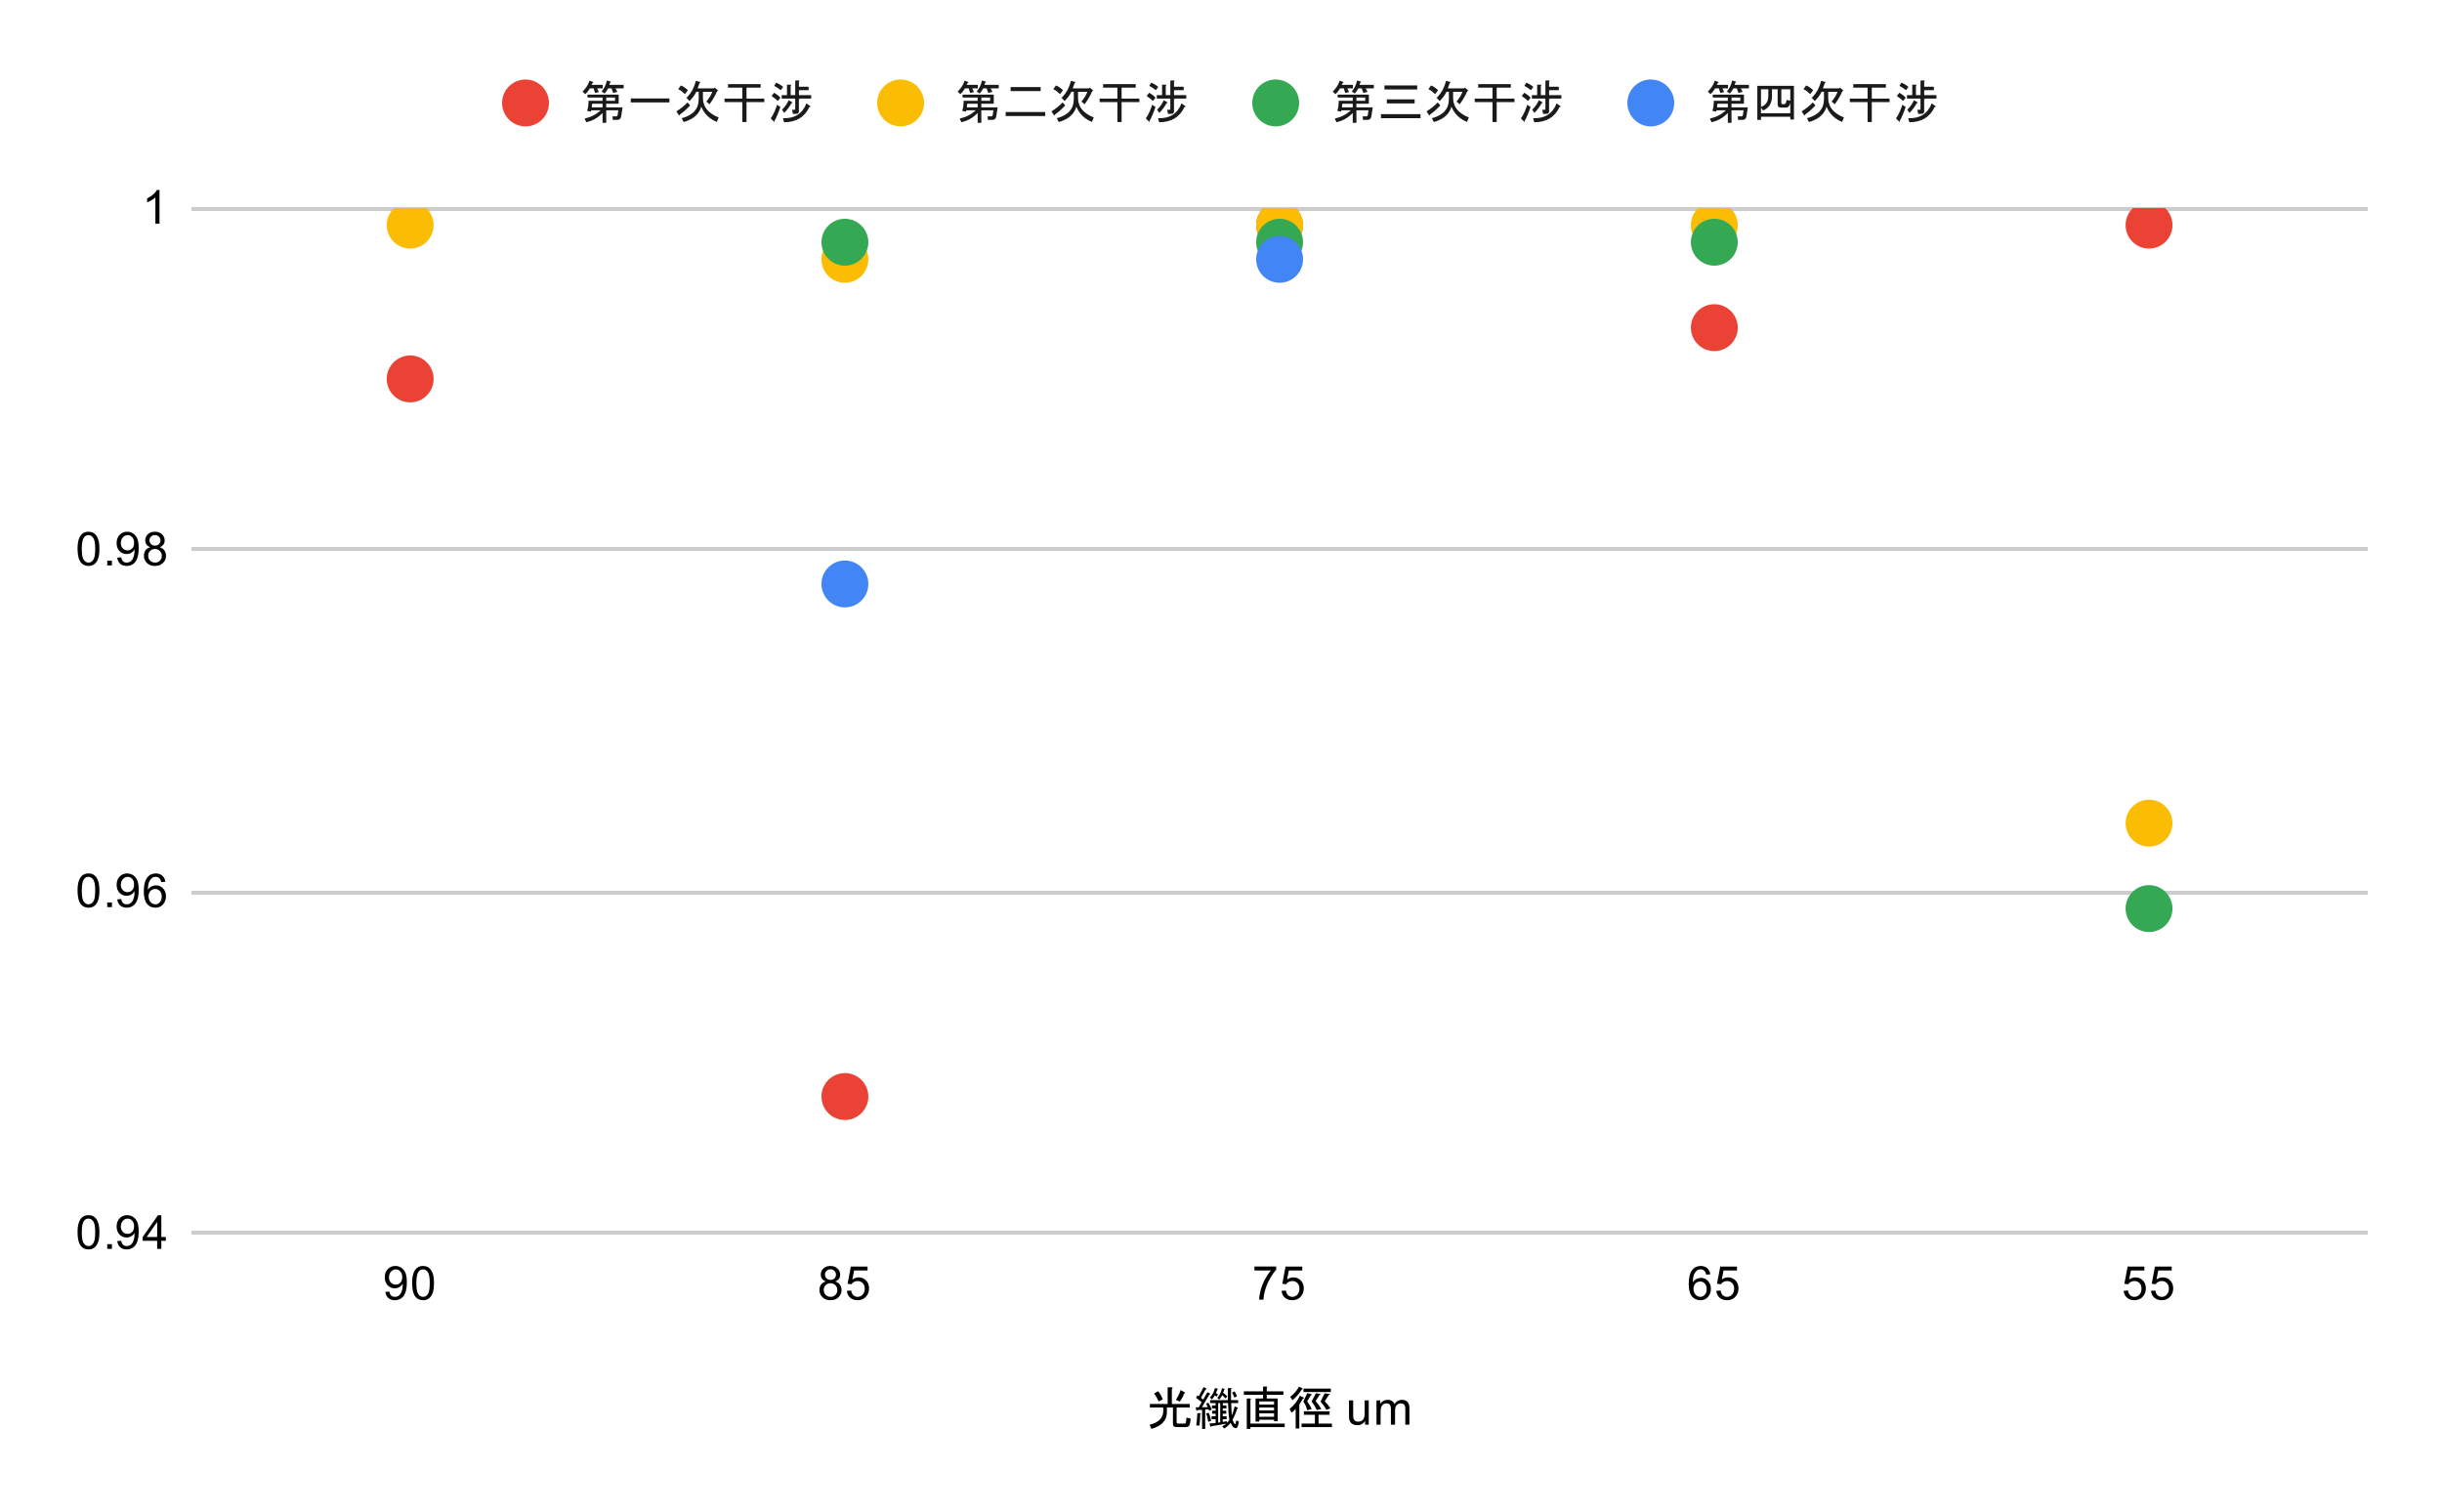 <svg version="1.1" viewBox="0.0 0.0 625.0 387.0" fill="none" stroke="none" stroke-linecap="square" stroke-miterlimit="10" width="625" height="387" xmlns:xlink="http://www.w3.org/1999/xlink" xmlns="http://www.w3.org/2000/svg"><path fill="#ffffff" d="M0 0L625.0 0L625.0 387.0L0 387.0L0 0Z" fill-rule="nonzero"/><path stroke="#cccccc" stroke-width="1.0" stroke-linecap="butt" d="M49.5 315.5L605.5 315.5" fill-rule="nonzero"/><path stroke="#cccccc" stroke-width="1.0" stroke-linecap="butt" d="M49.5 228.5L605.5 228.5" fill-rule="nonzero"/><path stroke="#cccccc" stroke-width="1.0" stroke-linecap="butt" d="M49.5 140.5L605.5 140.5" fill-rule="nonzero"/><path stroke="#cccccc" stroke-width="1.0" stroke-linecap="butt" d="M49.5 53.5L605.5 53.5" fill-rule="nonzero"/><clipPath id="id_0"><path d="M49.35 53.25L605.65 53.25L605.65 315.65L49.35 315.65L49.35 53.25Z" clip-rule="nonzero"/></clipPath><path fill="#ea4335" clip-path="url(#id_0)" d="M110.98 96.983C110.98 100.297 108.294 102.983 104.98 102.983C101.666 102.983 98.98 100.297 98.98 96.983C98.98 93.67 101.666 90.983 104.98 90.983C108.294 90.983 110.98 93.67 110.98 96.983Z" fill-rule="nonzero"/><path fill="#ea4335" clip-path="url(#id_0)" d="M222.24 280.663C222.24 283.977 219.554 286.663 216.24 286.663C212.926 286.663 210.24 283.977 210.24 280.663C210.24 277.35 212.926 274.663 216.24 274.663C219.554 274.663 222.24 277.35 222.24 280.663Z" fill-rule="nonzero"/><path fill="#ea4335" clip-path="url(#id_0)" d="M333.5 57.623C333.5 60.937 330.814 63.623 327.5 63.623C324.186 63.623 321.5 60.937 321.5 57.623C321.5 54.31 324.186 51.623 327.5 51.623C330.814 51.623 333.5 54.31 333.5 57.623Z" fill-rule="nonzero"/><path fill="#ea4335" clip-path="url(#id_0)" d="M444.76 83.863C444.76 87.177 442.074 89.863 438.76 89.863C435.446 89.863 432.76 87.177 432.76 83.863C432.76 80.55 435.446 77.863 438.76 77.863C442.074 77.863 444.76 80.55 444.76 83.863Z" fill-rule="nonzero"/><path fill="#ea4335" clip-path="url(#id_0)" d="M556.02 57.623C556.02 60.937 553.334 63.623 550.02 63.623C546.706 63.623 544.02 60.937 544.02 57.623C544.02 54.31 546.706 51.623 550.02 51.623C553.334 51.623 556.02 54.31 556.02 57.623Z" fill-rule="nonzero"/><path fill="#fbbc04" clip-path="url(#id_0)" d="M110.98 57.623C110.98 60.937 108.294 63.623 104.98 63.623C101.666 63.623 98.98 60.937 98.98 57.623C98.98 54.31 101.666 51.623 104.98 51.623C108.294 51.623 110.98 54.31 110.98 57.623Z" fill-rule="nonzero"/><path fill="#fbbc04" clip-path="url(#id_0)" d="M222.24 66.37C222.24 69.684 219.554 72.37 216.24 72.37C212.926 72.37 210.24 69.684 210.24 66.37C210.24 63.056 212.926 60.37 216.24 60.37C219.554 60.37 222.24 63.056 222.24 66.37Z" fill-rule="nonzero"/><path fill="#fbbc04" clip-path="url(#id_0)" d="M333.5 57.623C333.5 60.937 330.814 63.623 327.5 63.623C324.186 63.623 321.5 60.937 321.5 57.623C321.5 54.31 324.186 51.623 327.5 51.623C330.814 51.623 333.5 54.31 333.5 57.623Z" fill-rule="nonzero"/><path fill="#fbbc04" clip-path="url(#id_0)" d="M444.76 57.623C444.76 60.937 442.074 63.623 438.76 63.623C435.446 63.623 432.76 60.937 432.76 57.623C432.76 54.31 435.446 51.623 438.76 51.623C442.074 51.623 444.76 54.31 444.76 57.623Z" fill-rule="nonzero"/><path fill="#fbbc04" clip-path="url(#id_0)" d="M556.02 210.69C556.02 214.004 553.334 216.69 550.02 216.69C546.706 216.69 544.02 214.004 544.02 210.69C544.02 207.376 546.706 204.69 550.02 204.69C553.334 204.69 556.02 207.376 556.02 210.69Z" fill-rule="nonzero"/><path fill="#34a853" clip-path="url(#id_0)" d="M222.24 61.997C222.24 65.31 219.554 67.997 216.24 67.997C212.926 67.997 210.24 65.31 210.24 61.997C210.24 58.683 212.926 55.997 216.24 55.997C219.554 55.997 222.24 58.683 222.24 61.997Z" fill-rule="nonzero"/><path fill="#34a853" clip-path="url(#id_0)" d="M333.5 61.997C333.5 65.31 330.814 67.997 327.5 67.997C324.186 67.997 321.5 65.31 321.5 61.997C321.5 58.683 324.186 55.997 327.5 55.997C330.814 55.997 333.5 58.683 333.5 61.997Z" fill-rule="nonzero"/><path fill="#34a853" clip-path="url(#id_0)" d="M444.76 61.997C444.76 65.31 442.074 67.997 438.76 67.997C435.446 67.997 432.76 65.31 432.76 61.997C432.76 58.683 435.446 55.997 438.76 55.997C442.074 55.997 444.76 58.683 444.76 61.997Z" fill-rule="nonzero"/><path fill="#34a853" clip-path="url(#id_0)" d="M556.02 232.557C556.02 235.87 553.334 238.557 550.02 238.557C546.706 238.557 544.02 235.87 544.02 232.557C544.02 229.243 546.706 226.557 550.02 226.557C553.334 226.557 556.02 229.243 556.02 232.557Z" fill-rule="nonzero"/><path fill="#4285f4" clip-path="url(#id_0)" d="M222.24 149.463C222.24 152.777 219.554 155.463 216.24 155.463C212.926 155.463 210.24 152.777 210.24 149.463C210.24 146.15 212.926 143.463 216.24 143.463C219.554 143.463 222.24 146.15 222.24 149.463Z" fill-rule="nonzero"/><path fill="#4285f4" clip-path="url(#id_0)" d="M333.5 66.37C333.5 69.684 330.814 72.37 327.5 72.37C324.186 72.37 321.5 69.684 321.5 66.37C321.5 63.056 324.186 60.37 327.5 60.37C330.814 60.37 333.5 63.056 333.5 66.37Z" fill-rule="nonzero"/><path fill="#000000" d="M304.75 363.103L304.562 364.369Q304.422 365.259 303.578 365.259L301.047 365.259Q300.203 365.259 300.203 364.462L300.203 360.244L298.656 360.244L298.656 361.369Q298.656 364.65 294.672 365.728L294.25 364.65Q297.719 363.853 297.719 361.041L297.719 360.244L294.297 360.244L294.297 359.353L298.844 359.353L298.844 355.087L299.875 355.087Q300.344 355.181 299.922 355.462L299.922 359.353L304.516 359.353L304.516 360.244L301.141 360.244L301.141 363.994Q301.141 364.369 301.469 364.369L303.109 364.369Q303.484 364.369 303.531 364.041L303.672 362.822L304.75 363.103ZM300.953 358.275Q301.703 357.197 302.172 355.791L303.25 356.4Q303.438 356.587 303.109 356.634Q302.641 357.806 301.938 358.744L300.953 358.275ZM296.547 358.697Q296.031 357.525 295.375 356.681L296.406 356.072Q297.062 356.869 297.625 358.134L296.547 358.697ZM314.641 363.384Q314.359 361.65 314.312 359.119L312.953 359.119L312.953 359.728L313.891 359.728L313.891 360.478L312.953 360.478L312.953 361.087L313.844 361.087L313.844 361.837L312.953 361.837L312.953 362.494L313.938 362.494L313.938 363.244L312.953 363.244L312.953 363.947L313.984 363.759L314.078 364.134Q314.406 363.806 314.641 363.384ZM307.609 360.197L309.109 360.15L308.688 359.259L309.25 359.025Q309.812 359.916 310.141 360.806L309.438 361.087L309.344 360.712L308.453 360.759L308.453 365.728L307.656 365.728L307.656 360.853L306.484 360.9Q306.297 361.322 306.156 360.853L306.016 360.197L306.812 360.197L307.562 358.884L306.109 357.759L306.484 357.15L306.812 357.384L308.031 355.041L308.641 355.322Q309.016 355.462 308.547 355.65L307.375 357.759L307.938 358.228L309.016 356.353L309.625 356.634Q309.906 356.822 309.531 356.916L307.609 360.197ZM309.344 361.603Q309.812 362.587 309.953 363.712L309.203 363.9Q309.109 362.822 308.688 361.791L309.344 361.603ZM307.047 361.697Q307.516 361.744 307.188 362.025Q307.141 363.572 307.0 364.884L306.156 364.837Q306.391 363.525 306.438 361.697L307.047 361.697ZM315.109 359.119Q315.156 360.712 315.25 362.306Q315.672 361.369 316.0 359.962L316.656 360.244Q317.078 360.431 316.609 360.619Q316.188 362.072 315.438 363.384Q315.859 364.509 316.094 364.509Q316.281 364.509 316.422 363.525L317.078 363.853Q316.844 365.541 316.281 365.541Q315.531 365.541 314.969 364.181Q314.312 365.025 313.328 365.634L312.812 365.072Q313.516 364.65 313.844 364.369Q312.109 364.744 310.141 365.025Q309.953 365.4 309.766 365.025L309.531 364.369L311.125 364.228L311.125 363.244L310.094 363.244L310.094 362.494L311.125 362.494L311.125 361.837L310.234 361.837L310.234 361.087L311.125 361.087L311.125 360.478L310.188 360.478L310.188 359.728L311.125 359.728L311.125 359.119L309.719 359.119L309.719 358.369L314.266 358.369L314.266 355.275L315.016 355.275Q315.391 355.322 315.062 355.556L315.062 358.369L316.891 358.369L316.891 359.119L315.109 359.119ZM315.906 357.712Q315.719 357.15 315.344 356.447L315.953 356.119Q316.375 356.775 316.609 357.384L315.906 357.712ZM310.938 357.15Q310.609 357.712 310.188 358.181L309.672 357.712Q310.656 356.587 310.938 355.275L311.547 355.416Q311.922 355.509 311.547 355.697L311.219 356.541L311.734 356.916L311.359 357.478L310.938 357.15ZM313.656 357.947Q313.234 357.431 312.812 357.103Q312.531 357.666 312.062 358.228L311.547 357.806Q312.391 356.916 312.766 355.322L313.328 355.462Q313.609 355.556 313.328 355.65L313.047 356.494Q313.562 356.822 314.125 357.384L313.656 357.947ZM312.297 364.041L312.297 359.119L311.781 359.119L311.781 364.134L312.297 364.041ZM323.266 354.9L324.156 354.9Q324.531 354.947 324.203 355.181L324.203 356.119L328.469 356.119L328.469 357.009L324.203 357.009L324.203 357.947L327.016 357.947L327.016 363.759L326.078 363.759L326.078 363.384L322.281 363.384L322.281 363.853L321.344 363.853L321.344 357.947L323.266 357.947L323.266 357.009L318.344 357.009L318.344 356.119L323.266 356.119L323.266 354.9ZM326.078 358.697L322.281 358.697L322.281 359.494L326.078 359.494L326.078 358.697ZM326.078 361.744L322.281 361.744L322.281 362.634L326.078 362.634L326.078 361.744ZM326.078 360.244L322.281 360.244L322.281 360.994L326.078 360.994L326.078 360.244ZM319.094 357.947L319.984 357.947Q320.359 357.994 320.031 358.228L320.031 364.369L328.797 364.369L328.797 365.259L320.031 365.259L320.031 365.728L319.094 365.728L319.094 357.947ZM333.25 355.322Q333.672 355.556 333.203 355.603Q332.219 357.197 330.812 358.369L330.203 357.525Q331.656 356.4 332.5 354.9L333.25 355.322ZM333.578 357.666Q334.047 357.9 333.484 357.947Q333.016 358.791 332.547 359.494L332.547 365.634L331.609 365.634L331.609 360.619Q331.094 361.181 330.578 361.603L330.062 360.619Q331.75 359.259 332.688 357.244L333.578 357.666ZM337.469 362.119L337.469 364.369L340.891 364.369L340.891 365.259L333.109 365.259L333.109 364.369L336.531 364.369L336.531 362.119L333.719 362.119L333.719 361.228L340.281 361.228L340.281 362.119L337.469 362.119ZM340.609 356.306L333.625 356.306L333.625 355.416L340.609 355.416L340.609 356.306ZM335.547 356.822Q336.062 357.056 335.5 357.103L334.562 358.65Q335.219 359.634 335.734 360.666L334.562 360.947Q334.234 359.634 333.578 358.744L334.562 356.587L335.547 356.822ZM337.797 356.775Q338.219 356.962 337.703 357.056L336.719 358.603Q337.656 359.728 338.172 360.619L337.0 360.9Q336.578 359.916 335.688 358.697L336.812 356.587L337.797 356.775ZM340.141 356.775Q340.656 356.916 340.094 357.056L339.062 358.65Q339.906 359.541 340.516 360.478L339.484 360.853Q338.922 359.822 337.984 358.744L339.016 356.634L340.141 356.775Z" fill-rule="nonzero"/><path fill="#000000" d="M349.375 364.65L349.375 363.728Q348.641 364.791 347.391 364.791Q346.844 364.791 346.359 364.587Q345.891 364.369 345.656 364.056Q345.422 363.728 345.328 363.259Q345.266 362.962 345.266 362.275L345.266 358.431L346.328 358.431L346.328 361.884Q346.328 362.697 346.391 362.994Q346.484 363.4 346.797 363.65Q347.125 363.884 347.609 363.884Q348.078 363.884 348.484 363.65Q348.906 363.4 349.078 362.978Q349.266 362.556 349.266 361.759L349.266 358.431L350.312 358.431L350.312 364.65L349.375 364.65ZM352.297 364.65L352.297 358.431L353.234 358.431L353.234 359.306Q353.531 358.837 354.016 358.572Q354.5 358.291 355.125 358.291Q355.812 358.291 356.25 358.572Q356.703 358.853 356.875 359.369Q357.625 358.291 358.797 358.291Q359.734 358.291 360.219 358.806Q360.719 359.306 360.719 360.384L360.719 364.65L359.672 364.65L359.672 360.728Q359.672 360.103 359.562 359.822Q359.469 359.541 359.203 359.369Q358.938 359.197 358.562 359.197Q357.906 359.197 357.469 359.634Q357.047 360.072 357.047 361.041L357.047 364.65L355.984 364.65L355.984 360.603Q355.984 359.9 355.719 359.556Q355.469 359.197 354.891 359.197Q354.438 359.197 354.062 359.431Q353.688 359.666 353.516 360.119Q353.344 360.572 353.344 361.416L353.344 364.65L352.297 364.65Z" fill-rule="nonzero"/><path fill="#000000" d="M19.85 315.416Q19.85 313.884 20.163 312.962Q20.475 312.025 21.084 311.525Q21.709 311.025 22.647 311.025Q23.334 311.025 23.85 311.306Q24.381 311.587 24.725 312.119Q25.069 312.634 25.256 313.384Q25.444 314.134 25.444 315.416Q25.444 316.931 25.131 317.853Q24.834 318.775 24.209 319.291Q23.6 319.791 22.647 319.791Q21.413 319.791 20.694 318.9Q19.85 317.837 19.85 315.416ZM20.928 315.416Q20.928 317.525 21.428 318.228Q21.928 318.931 22.647 318.931Q23.381 318.931 23.866 318.228Q24.366 317.525 24.366 315.416Q24.366 313.291 23.866 312.603Q23.381 311.9 22.631 311.9Q21.913 311.9 21.475 312.509Q20.928 313.291 20.928 315.416ZM27.444 319.65L27.444 318.447L28.647 318.447L28.647 319.65L27.444 319.65ZM30.006 317.666L31.022 317.572Q31.147 318.291 31.506 318.619Q31.881 318.931 32.444 318.931Q32.928 318.931 33.288 318.712Q33.663 318.478 33.897 318.119Q34.131 317.744 34.288 317.119Q34.444 316.478 34.444 315.822Q34.444 315.744 34.444 315.603Q34.131 316.103 33.584 316.431Q33.038 316.744 32.397 316.744Q31.319 316.744 30.584 315.978Q29.85 315.197 29.85 313.931Q29.85 312.619 30.616 311.822Q31.397 311.025 32.553 311.025Q33.381 311.025 34.069 311.478Q34.772 311.931 35.131 312.775Q35.491 313.603 35.491 315.181Q35.491 316.822 35.131 317.806Q34.788 318.775 34.069 319.291Q33.366 319.791 32.428 319.791Q31.413 319.791 30.772 319.244Q30.131 318.681 30.006 317.666ZM34.319 313.869Q34.319 312.962 33.834 312.431Q33.366 311.9 32.678 311.9Q31.975 311.9 31.444 312.478Q30.928 313.041 30.928 313.962Q30.928 314.775 31.428 315.291Q31.928 315.806 32.647 315.806Q33.381 315.806 33.85 315.291Q34.319 314.775 34.319 313.869ZM40.225 319.65L40.225 317.587L36.506 317.587L36.506 316.619L40.428 311.056L41.288 311.056L41.288 316.619L42.444 316.619L42.444 317.587L41.288 317.587L41.288 319.65L40.225 319.65ZM40.225 316.619L40.225 312.759L37.538 316.619L40.225 316.619Z" fill-rule="nonzero"/><path fill="#000000" d="M19.85 227.949Q19.85 226.418 20.163 225.496Q20.475 224.558 21.084 224.058Q21.709 223.558 22.647 223.558Q23.334 223.558 23.85 223.84Q24.381 224.121 24.725 224.652Q25.069 225.168 25.256 225.918Q25.444 226.668 25.444 227.949Q25.444 229.465 25.131 230.386Q24.834 231.308 24.209 231.824Q23.6 232.324 22.647 232.324Q21.413 232.324 20.694 231.433Q19.85 230.371 19.85 227.949ZM20.928 227.949Q20.928 230.058 21.428 230.761Q21.928 231.465 22.647 231.465Q23.381 231.465 23.866 230.761Q24.366 230.058 24.366 227.949Q24.366 225.824 23.866 225.136Q23.381 224.433 22.631 224.433Q21.913 224.433 21.475 225.043Q20.928 225.824 20.928 227.949ZM27.444 232.183L27.444 230.98L28.647 230.98L28.647 232.183L27.444 232.183ZM30.006 230.199L31.022 230.105Q31.147 230.824 31.506 231.152Q31.881 231.465 32.444 231.465Q32.928 231.465 33.288 231.246Q33.663 231.011 33.897 230.652Q34.131 230.277 34.288 229.652Q34.444 229.011 34.444 228.355Q34.444 228.277 34.444 228.136Q34.131 228.636 33.584 228.965Q33.038 229.277 32.397 229.277Q31.319 229.277 30.584 228.511Q29.85 227.73 29.85 226.465Q29.85 225.152 30.616 224.355Q31.397 223.558 32.553 223.558Q33.381 223.558 34.069 224.011Q34.772 224.465 35.131 225.308Q35.491 226.136 35.491 227.715Q35.491 229.355 35.131 230.34Q34.788 231.308 34.069 231.824Q33.366 232.324 32.428 232.324Q31.413 232.324 30.772 231.777Q30.131 231.215 30.006 230.199ZM34.319 226.402Q34.319 225.496 33.834 224.965Q33.366 224.433 32.678 224.433Q31.975 224.433 31.444 225.011Q30.928 225.574 30.928 226.496Q30.928 227.308 31.428 227.824Q31.928 228.34 32.647 228.34Q33.381 228.34 33.85 227.824Q34.319 227.308 34.319 226.402ZM42.319 225.699L41.272 225.777Q41.131 225.152 40.881 224.871Q40.444 224.418 39.819 224.418Q39.319 224.418 38.928 224.699Q38.444 225.074 38.147 225.777Q37.866 226.465 37.85 227.746Q38.225 227.168 38.772 226.886Q39.334 226.605 39.944 226.605Q40.991 226.605 41.725 227.386Q42.475 228.168 42.475 229.386Q42.475 230.199 42.116 230.902Q41.772 231.59 41.163 231.965Q40.553 232.324 39.788 232.324Q38.459 232.324 37.631 231.355Q36.803 230.386 36.803 228.168Q36.803 225.668 37.725 224.543Q38.522 223.558 39.881 223.558Q40.897 223.558 41.538 224.136Q42.194 224.699 42.319 225.699ZM38.022 229.402Q38.022 229.949 38.241 230.449Q38.475 230.933 38.881 231.199Q39.303 231.465 39.772 231.465Q40.428 231.465 40.913 230.933Q41.397 230.386 41.397 229.465Q41.397 228.574 40.913 228.058Q40.444 227.543 39.725 227.543Q39.006 227.543 38.506 228.058Q38.022 228.574 38.022 229.402Z" fill-rule="nonzero"/><path fill="#000000" d="M19.85 140.482Q19.85 138.951 20.163 138.029Q20.475 137.092 21.084 136.592Q21.709 136.092 22.647 136.092Q23.334 136.092 23.85 136.373Q24.381 136.654 24.725 137.185Q25.069 137.701 25.256 138.451Q25.444 139.201 25.444 140.482Q25.444 141.998 25.131 142.92Q24.834 143.842 24.209 144.357Q23.6 144.857 22.647 144.857Q21.413 144.857 20.694 143.967Q19.85 142.904 19.85 140.482ZM20.928 140.482Q20.928 142.592 21.428 143.295Q21.928 143.998 22.647 143.998Q23.381 143.998 23.866 143.295Q24.366 142.592 24.366 140.482Q24.366 138.357 23.866 137.67Q23.381 136.967 22.631 136.967Q21.913 136.967 21.475 137.576Q20.928 138.357 20.928 140.482ZM27.444 144.717L27.444 143.514L28.647 143.514L28.647 144.717L27.444 144.717ZM30.006 142.732L31.022 142.639Q31.147 143.357 31.506 143.685Q31.881 143.998 32.444 143.998Q32.928 143.998 33.288 143.779Q33.663 143.545 33.897 143.185Q34.131 142.81 34.288 142.185Q34.444 141.545 34.444 140.889Q34.444 140.81 34.444 140.67Q34.131 141.17 33.584 141.498Q33.038 141.81 32.397 141.81Q31.319 141.81 30.584 141.045Q29.85 140.264 29.85 138.998Q29.85 137.685 30.616 136.889Q31.397 136.092 32.553 136.092Q33.381 136.092 34.069 136.545Q34.772 136.998 35.131 137.842Q35.491 138.67 35.491 140.248Q35.491 141.889 35.131 142.873Q34.788 143.842 34.069 144.357Q33.366 144.857 32.428 144.857Q31.413 144.857 30.772 144.31Q30.131 143.748 30.006 142.732ZM34.319 138.935Q34.319 138.029 33.834 137.498Q33.366 136.967 32.678 136.967Q31.975 136.967 31.444 137.545Q30.928 138.107 30.928 139.029Q30.928 139.842 31.428 140.357Q31.928 140.873 32.647 140.873Q33.381 140.873 33.85 140.357Q34.319 139.842 34.319 138.935ZM38.475 140.06Q37.819 139.81 37.491 139.373Q37.178 138.92 37.178 138.31Q37.178 137.373 37.85 136.732Q38.538 136.092 39.647 136.092Q40.772 136.092 41.459 136.748Q42.147 137.404 42.147 138.342Q42.147 138.935 41.834 139.373Q41.522 139.81 40.881 140.06Q41.678 140.31 42.084 140.889Q42.491 141.467 42.491 142.264Q42.491 143.357 41.709 144.107Q40.944 144.857 39.663 144.857Q38.397 144.857 37.616 144.107Q36.834 143.357 36.834 142.232Q36.834 141.389 37.256 140.826Q37.694 140.264 38.475 140.06ZM38.256 138.264Q38.256 138.873 38.647 139.264Q39.053 139.654 39.678 139.654Q40.288 139.654 40.678 139.279Q41.069 138.889 41.069 138.326Q41.069 137.748 40.663 137.357Q40.256 136.951 39.663 136.951Q39.053 136.951 38.647 137.342Q38.256 137.732 38.256 138.264ZM37.928 142.232Q37.928 142.685 38.131 143.107Q38.35 143.529 38.772 143.764Q39.194 143.998 39.678 143.998Q40.428 143.998 40.913 143.514Q41.413 143.029 41.413 142.279Q41.413 141.514 40.913 141.014Q40.413 140.514 39.647 140.514Q38.897 140.514 38.413 141.014Q37.928 141.498 37.928 142.232Z" fill-rule="nonzero"/><path fill="#000000" d="M40.819 57.25L39.772 57.25L39.772 50.531Q39.381 50.891 38.756 51.266Q38.147 51.625 37.663 51.797L37.663 50.781Q38.538 50.359 39.194 49.781Q39.866 49.188 40.147 48.625L40.819 48.625L40.819 57.25Z" fill-rule="nonzero"/><path fill="#000000" d="M98.636 330.666L99.652 330.572Q99.777 331.291 100.136 331.619Q100.511 331.931 101.074 331.931Q101.558 331.931 101.918 331.712Q102.293 331.478 102.527 331.119Q102.761 330.744 102.918 330.119Q103.074 329.478 103.074 328.822Q103.074 328.744 103.074 328.603Q102.761 329.103 102.214 329.431Q101.668 329.744 101.027 329.744Q99.949 329.744 99.214 328.978Q98.48 328.197 98.48 326.931Q98.48 325.619 99.246 324.822Q100.027 324.025 101.183 324.025Q102.011 324.025 102.699 324.478Q103.402 324.931 103.761 325.775Q104.121 326.603 104.121 328.181Q104.121 329.822 103.761 330.806Q103.418 331.775 102.699 332.291Q101.996 332.791 101.058 332.791Q100.043 332.791 99.402 332.244Q98.761 331.681 98.636 330.666ZM102.949 326.869Q102.949 325.962 102.464 325.431Q101.996 324.9 101.308 324.9Q100.605 324.9 100.074 325.478Q99.558 326.041 99.558 326.962Q99.558 327.775 100.058 328.291Q100.558 328.806 101.277 328.806Q102.011 328.806 102.48 328.291Q102.949 327.775 102.949 326.869ZM105.48 328.416Q105.48 326.884 105.793 325.962Q106.105 325.025 106.714 324.525Q107.339 324.025 108.277 324.025Q108.964 324.025 109.48 324.306Q110.011 324.587 110.355 325.119Q110.699 325.634 110.886 326.384Q111.074 327.134 111.074 328.416Q111.074 329.931 110.761 330.853Q110.464 331.775 109.839 332.291Q109.23 332.791 108.277 332.791Q107.043 332.791 106.324 331.9Q105.48 330.837 105.48 328.416ZM106.558 328.416Q106.558 330.525 107.058 331.228Q107.558 331.931 108.277 331.931Q109.011 331.931 109.496 331.228Q109.996 330.525 109.996 328.416Q109.996 326.291 109.496 325.603Q109.011 324.9 108.261 324.9Q107.543 324.9 107.105 325.509Q106.558 326.291 106.558 328.416Z" fill-rule="nonzero"/><path fill="#000000" d="M211.365 327.994Q210.709 327.744 210.381 327.306Q210.068 326.853 210.068 326.244Q210.068 325.306 210.74 324.666Q211.428 324.025 212.537 324.025Q213.662 324.025 214.349 324.681Q215.037 325.337 215.037 326.275Q215.037 326.869 214.724 327.306Q214.412 327.744 213.771 327.994Q214.568 328.244 214.974 328.822Q215.381 329.4 215.381 330.197Q215.381 331.291 214.599 332.041Q213.834 332.791 212.553 332.791Q211.287 332.791 210.506 332.041Q209.724 331.291 209.724 330.166Q209.724 329.322 210.146 328.759Q210.584 328.197 211.365 327.994ZM211.146 326.197Q211.146 326.806 211.537 327.197Q211.943 327.587 212.568 327.587Q213.178 327.587 213.568 327.212Q213.959 326.822 213.959 326.259Q213.959 325.681 213.553 325.291Q213.146 324.884 212.553 324.884Q211.943 324.884 211.537 325.275Q211.146 325.666 211.146 326.197ZM210.818 330.166Q210.818 330.619 211.021 331.041Q211.24 331.462 211.662 331.697Q212.084 331.931 212.568 331.931Q213.318 331.931 213.803 331.447Q214.303 330.962 214.303 330.212Q214.303 329.447 213.803 328.947Q213.303 328.447 212.537 328.447Q211.787 328.447 211.303 328.947Q210.818 329.431 210.818 330.166ZM216.74 330.4L217.849 330.306Q217.974 331.119 218.412 331.525Q218.865 331.931 219.506 331.931Q220.256 331.931 220.787 331.353Q221.318 330.775 221.318 329.837Q221.318 328.931 220.803 328.416Q220.303 327.884 219.474 327.884Q218.974 327.884 218.553 328.119Q218.146 328.353 217.912 328.712L216.928 328.587L217.756 324.181L222.037 324.181L222.037 325.181L218.599 325.181L218.146 327.494Q218.912 326.947 219.756 326.947Q220.881 326.947 221.646 327.728Q222.428 328.509 222.428 329.744Q222.428 330.9 221.756 331.759Q220.928 332.791 219.506 332.791Q218.334 332.791 217.584 332.134Q216.849 331.478 216.74 330.4Z" fill-rule="nonzero"/><path fill="#000000" d="M321.062 325.181L321.062 324.166L326.625 324.166L326.625 324.994Q325.812 325.869 325.0 327.322Q324.203 328.759 323.766 330.291Q323.438 331.369 323.359 332.65L322.266 332.65Q322.281 331.634 322.656 330.197Q323.047 328.759 323.75 327.431Q324.469 326.103 325.281 325.181L321.062 325.181ZM328.0 330.4L329.109 330.306Q329.234 331.119 329.672 331.525Q330.125 331.931 330.766 331.931Q331.516 331.931 332.047 331.353Q332.578 330.775 332.578 329.837Q332.578 328.931 332.062 328.416Q331.562 327.884 330.734 327.884Q330.234 327.884 329.812 328.119Q329.406 328.353 329.172 328.712L328.188 328.587L329.016 324.181L333.297 324.181L333.297 325.181L329.859 325.181L329.406 327.494Q330.172 326.947 331.016 326.947Q332.141 326.947 332.906 327.728Q333.688 328.509 333.688 329.744Q333.688 330.9 333.016 331.759Q332.188 332.791 330.766 332.791Q329.594 332.791 328.844 332.134Q328.109 331.478 328.0 330.4Z" fill-rule="nonzero"/><path fill="#000000" d="M437.729 326.166L436.682 326.244Q436.541 325.619 436.291 325.337Q435.854 324.884 435.229 324.884Q434.729 324.884 434.338 325.166Q433.854 325.541 433.557 326.244Q433.276 326.931 433.26 328.212Q433.635 327.634 434.182 327.353Q434.744 327.072 435.354 327.072Q436.401 327.072 437.135 327.853Q437.885 328.634 437.885 329.853Q437.885 330.666 437.526 331.369Q437.182 332.056 436.572 332.431Q435.963 332.791 435.197 332.791Q433.869 332.791 433.041 331.822Q432.213 330.853 432.213 328.634Q432.213 326.134 433.135 325.009Q433.932 324.025 435.291 324.025Q436.307 324.025 436.947 324.603Q437.604 325.166 437.729 326.166ZM433.432 329.869Q433.432 330.416 433.651 330.916Q433.885 331.4 434.291 331.666Q434.713 331.931 435.182 331.931Q435.838 331.931 436.322 331.4Q436.807 330.853 436.807 329.931Q436.807 329.041 436.322 328.525Q435.854 328.009 435.135 328.009Q434.416 328.009 433.916 328.525Q433.432 329.041 433.432 329.869ZM439.26 330.4L440.369 330.306Q440.494 331.119 440.932 331.525Q441.385 331.931 442.026 331.931Q442.776 331.931 443.307 331.353Q443.838 330.775 443.838 329.837Q443.838 328.931 443.322 328.416Q442.822 327.884 441.994 327.884Q441.494 327.884 441.072 328.119Q440.666 328.353 440.432 328.712L439.447 328.587L440.276 324.181L444.557 324.181L444.557 325.181L441.119 325.181L440.666 327.494Q441.432 326.947 442.276 326.947Q443.401 326.947 444.166 327.728Q444.947 328.509 444.947 329.744Q444.947 330.9 444.276 331.759Q443.447 332.791 442.026 332.791Q440.854 332.791 440.104 332.134Q439.369 331.478 439.26 330.4Z" fill-rule="nonzero"/><path fill="#000000" d="M543.52 330.4L544.629 330.306Q544.754 331.119 545.192 331.525Q545.645 331.931 546.286 331.931Q547.036 331.931 547.567 331.353Q548.098 330.775 548.098 329.837Q548.098 328.931 547.582 328.416Q547.082 327.884 546.254 327.884Q545.754 327.884 545.332 328.119Q544.926 328.353 544.692 328.712L543.707 328.587L544.536 324.181L548.817 324.181L548.817 325.181L545.379 325.181L544.926 327.494Q545.692 326.947 546.536 326.947Q547.661 326.947 548.426 327.728Q549.207 328.509 549.207 329.744Q549.207 330.9 548.536 331.759Q547.707 332.791 546.286 332.791Q545.114 332.791 544.364 332.134Q543.629 331.478 543.52 330.4ZM550.52 330.4L551.629 330.306Q551.754 331.119 552.192 331.525Q552.645 331.931 553.286 331.931Q554.036 331.931 554.567 331.353Q555.098 330.775 555.098 329.837Q555.098 328.931 554.582 328.416Q554.082 327.884 553.254 327.884Q552.754 327.884 552.332 328.119Q551.926 328.353 551.692 328.712L550.707 328.587L551.536 324.181L555.817 324.181L555.817 325.181L552.379 325.181L551.926 327.494Q552.692 326.947 553.536 326.947Q554.661 326.947 555.426 327.728Q556.207 328.509 556.207 329.744Q556.207 330.9 555.536 331.759Q554.707 332.791 553.286 332.791Q552.114 332.791 551.364 332.134Q550.629 331.478 550.52 330.4Z" fill-rule="nonzero"/><path fill="#ea4335" d="M140.5 26.35C140.5 29.664 137.814 32.35 134.5 32.35C131.186 32.35 128.5 29.664 128.5 26.35C128.5 23.036 131.186 20.35 134.5 20.35C137.814 20.35 140.5 23.036 140.5 26.35Z" fill-rule="nonzero"/><path fill="#1a1a1a" d="M149.625 30.35Q152.109 29.788 153.703 28.241L151.312 28.241L151.219 28.569L150.281 28.381Q150.656 27.069 150.609 25.803L154.219 25.803L154.219 24.959L150.375 24.959L150.375 24.209L158.344 24.209L158.344 26.553L155.156 26.553L155.156 27.491L159.328 27.491L159.0 29.694Q158.859 30.678 158.016 30.678L156.844 30.678L156.75 29.788L157.688 29.788Q158.016 29.788 158.062 29.459L158.25 28.241L155.156 28.241L155.156 31.428L154.219 31.428L154.219 28.897Q152.578 30.678 150.047 31.288L149.625 30.35ZM153.984 23.413Q154.969 22.241 155.344 20.6L156.281 20.881Q156.469 21.069 156.141 21.116L155.953 21.725L159.609 21.725L159.609 22.616L157.5 22.616L158.016 23.506L156.938 23.788L156.516 22.616L155.625 22.616Q155.297 23.319 154.734 23.928L153.984 23.413ZM151.406 21.725L154.266 21.725L154.266 22.616L152.812 22.616L153.281 23.553L152.297 23.788L151.922 22.616L150.984 22.616Q150.422 23.553 149.766 24.116L149.109 23.413Q150.281 22.334 150.891 20.647L151.781 20.975Q151.969 21.163 151.641 21.209L151.406 21.725ZM155.156 25.803L157.406 25.803L157.406 24.959L155.156 24.959L155.156 25.803ZM151.547 26.553Q151.5 27.022 151.453 27.491L154.219 27.491L154.219 26.553L151.547 26.553ZM171.328 25.194L171.328 26.225L161.438 26.225L161.438 25.194L171.328 25.194ZM183.469 31.194Q180.609 30.069 179.484 27.303Q178.688 30.163 174.984 31.241L174.469 30.256Q178.828 29.131 178.828 25.334L178.828 23.506L178.219 23.506Q177.609 24.725 176.484 25.85L175.688 25.053Q177.516 23.225 178.078 20.694L179.156 20.975Q179.344 21.116 179.016 21.303Q178.875 21.725 178.547 22.616L182.719 22.616L182.906 22.428L183.703 23.084Q183.891 23.319 183.516 23.366Q182.906 24.866 181.594 26.694L180.797 25.991Q181.922 24.584 182.297 23.506L179.906 23.506L179.906 25.1Q179.906 28.428 183.938 30.069L183.469 31.194ZM176.625 26.975Q175.359 28.381 174.0 29.319Q173.906 29.694 173.766 29.506L173.109 28.522Q174.703 27.491 175.969 26.225L176.625 26.975ZM175.266 24.116Q174.562 23.319 173.578 22.803L174.281 21.866Q175.312 22.334 176.062 23.084L175.266 24.116ZM195.609 25.241L195.609 26.131L191.062 26.131L191.062 31.241L189.984 31.241L189.984 26.131L185.438 26.131L185.438 25.241L189.984 25.241L189.984 22.428L186.328 22.428L186.328 21.538L194.672 21.538L194.672 22.428L191.062 22.428L191.062 25.241L195.609 25.241ZM207.328 27.116Q207.609 27.35 207.141 27.397Q205.312 31.288 200.672 31.288L200.391 30.256Q204.891 30.397 206.391 26.459L207.328 27.116ZM204.422 20.6Q204.797 20.647 204.469 20.881L204.469 22.194L206.953 22.194L206.953 23.084L204.469 23.084L204.469 24.35L207.609 24.35L207.609 25.241L204.328 25.241L204.469 25.288Q204.797 25.428 204.469 25.569L204.469 28.475Q204.469 29.131 203.812 29.131L202.922 29.131L202.734 28.1L203.344 28.1Q203.531 28.1 203.531 27.913L203.531 25.241L200.062 25.241L200.062 24.35L201.422 24.35L201.422 21.678L202.312 21.678Q202.688 21.725 202.359 21.959L202.359 24.35L203.531 24.35L203.531 20.6L204.422 20.6ZM198.656 21.163Q199.594 21.538 200.438 22.241L199.828 23.084Q198.938 22.381 198.141 21.959L198.656 21.163ZM199.734 27.35Q199.031 29.506 198.234 30.913Q198.328 31.288 198.047 31.1L197.25 30.303Q198.188 28.991 198.891 26.834L199.734 27.35ZM198.094 23.741Q199.125 24.303 199.734 25.006L199.078 25.85Q198.422 25.194 197.484 24.584L198.094 23.741ZM202.688 26.131Q203.016 26.366 202.547 26.413Q201.844 27.772 200.719 28.897L200.156 28.053Q201.281 26.975 201.844 25.663L202.688 26.131Z" fill-rule="nonzero"/><path fill="#fbbc04" d="M236.5 26.35C236.5 29.664 233.814 32.35 230.5 32.35C227.186 32.35 224.5 29.664 224.5 26.35C224.5 23.036 227.186 20.35 230.5 20.35C233.814 20.35 236.5 23.036 236.5 26.35Z" fill-rule="nonzero"/><path fill="#1a1a1a" d="M245.625 30.35Q248.109 29.788 249.703 28.241L247.312 28.241L247.219 28.569L246.281 28.381Q246.656 27.069 246.609 25.803L250.219 25.803L250.219 24.959L246.375 24.959L246.375 24.209L254.344 24.209L254.344 26.553L251.156 26.553L251.156 27.491L255.328 27.491L255.0 29.694Q254.859 30.678 254.016 30.678L252.844 30.678L252.75 29.788L253.688 29.788Q254.016 29.788 254.062 29.459L254.25 28.241L251.156 28.241L251.156 31.428L250.219 31.428L250.219 28.897Q248.578 30.678 246.047 31.288L245.625 30.35ZM249.984 23.413Q250.969 22.241 251.344 20.6L252.281 20.881Q252.469 21.069 252.141 21.116L251.953 21.725L255.609 21.725L255.609 22.616L253.5 22.616L254.016 23.506L252.938 23.788L252.516 22.616L251.625 22.616Q251.297 23.319 250.734 23.928L249.984 23.413ZM247.406 21.725L250.266 21.725L250.266 22.616L248.812 22.616L249.281 23.553L248.297 23.788L247.922 22.616L246.984 22.616Q246.422 23.553 245.766 24.116L245.109 23.413Q246.281 22.334 246.891 20.647L247.781 20.975Q247.969 21.163 247.641 21.209L247.406 21.725ZM251.156 25.803L253.406 25.803L253.406 24.959L251.156 24.959L251.156 25.803ZM247.547 26.553Q247.5 27.022 247.453 27.491L250.219 27.491L250.219 26.553L247.547 26.553ZM266.344 22.288L266.344 23.319L258.656 23.319L258.656 22.288L266.344 22.288ZM267.516 28.663L267.516 29.694L257.391 29.694L257.391 28.663L267.516 28.663ZM279.469 31.194Q276.609 30.069 275.484 27.303Q274.688 30.163 270.984 31.241L270.469 30.256Q274.828 29.131 274.828 25.334L274.828 23.506L274.219 23.506Q273.609 24.725 272.484 25.85L271.688 25.053Q273.516 23.225 274.078 20.694L275.156 20.975Q275.344 21.116 275.016 21.303Q274.875 21.725 274.547 22.616L278.719 22.616L278.906 22.428L279.703 23.084Q279.891 23.319 279.516 23.366Q278.906 24.866 277.594 26.694L276.797 25.991Q277.922 24.584 278.297 23.506L275.906 23.506L275.906 25.1Q275.906 28.428 279.938 30.069L279.469 31.194ZM272.625 26.975Q271.359 28.381 270.0 29.319Q269.906 29.694 269.766 29.506L269.109 28.522Q270.703 27.491 271.969 26.225L272.625 26.975ZM271.266 24.116Q270.562 23.319 269.578 22.803L270.281 21.866Q271.312 22.334 272.062 23.084L271.266 24.116ZM291.609 25.241L291.609 26.131L287.062 26.131L287.062 31.241L285.984 31.241L285.984 26.131L281.438 26.131L281.438 25.241L285.984 25.241L285.984 22.428L282.328 22.428L282.328 21.538L290.672 21.538L290.672 22.428L287.062 22.428L287.062 25.241L291.609 25.241ZM303.328 27.116Q303.609 27.35 303.141 27.397Q301.312 31.288 296.672 31.288L296.391 30.256Q300.891 30.397 302.391 26.459L303.328 27.116ZM300.422 20.6Q300.797 20.647 300.469 20.881L300.469 22.194L302.953 22.194L302.953 23.084L300.469 23.084L300.469 24.35L303.609 24.35L303.609 25.241L300.328 25.241L300.469 25.288Q300.797 25.428 300.469 25.569L300.469 28.475Q300.469 29.131 299.812 29.131L298.922 29.131L298.734 28.1L299.344 28.1Q299.531 28.1 299.531 27.913L299.531 25.241L296.062 25.241L296.062 24.35L297.422 24.35L297.422 21.678L298.312 21.678Q298.688 21.725 298.359 21.959L298.359 24.35L299.531 24.35L299.531 20.6L300.422 20.6ZM294.656 21.163Q295.594 21.538 296.438 22.241L295.828 23.084Q294.938 22.381 294.141 21.959L294.656 21.163ZM295.734 27.35Q295.031 29.506 294.234 30.913Q294.328 31.288 294.047 31.1L293.25 30.303Q294.188 28.991 294.891 26.834L295.734 27.35ZM294.094 23.741Q295.125 24.303 295.734 25.006L295.078 25.85Q294.422 25.194 293.484 24.584L294.094 23.741ZM298.688 26.131Q299.016 26.366 298.547 26.413Q297.844 27.772 296.719 28.897L296.156 28.053Q297.281 26.975 297.844 25.663L298.688 26.131Z" fill-rule="nonzero"/><path fill="#34a853" d="M332.5 26.35C332.5 29.664 329.814 32.35 326.5 32.35C323.186 32.35 320.5 29.664 320.5 26.35C320.5 23.036 323.186 20.35 326.5 20.35C329.814 20.35 332.5 23.036 332.5 26.35Z" fill-rule="nonzero"/><path fill="#1a1a1a" d="M341.625 30.35Q344.109 29.788 345.703 28.241L343.312 28.241L343.219 28.569L342.281 28.381Q342.656 27.069 342.609 25.803L346.219 25.803L346.219 24.959L342.375 24.959L342.375 24.209L350.344 24.209L350.344 26.553L347.156 26.553L347.156 27.491L351.328 27.491L351.0 29.694Q350.859 30.678 350.016 30.678L348.844 30.678L348.75 29.788L349.688 29.788Q350.016 29.788 350.062 29.459L350.25 28.241L347.156 28.241L347.156 31.428L346.219 31.428L346.219 28.897Q344.578 30.678 342.047 31.288L341.625 30.35ZM345.984 23.413Q346.969 22.241 347.344 20.6L348.281 20.881Q348.469 21.069 348.141 21.116L347.953 21.725L351.609 21.725L351.609 22.616L349.5 22.616L350.016 23.506L348.938 23.788L348.516 22.616L347.625 22.616Q347.297 23.319 346.734 23.928L345.984 23.413ZM343.406 21.725L346.266 21.725L346.266 22.616L344.812 22.616L345.281 23.553L344.297 23.788L343.922 22.616L342.984 22.616Q342.422 23.553 341.766 24.116L341.109 23.413Q342.281 22.334 342.891 20.647L343.781 20.975Q343.969 21.163 343.641 21.209L343.406 21.725ZM347.156 25.803L349.406 25.803L349.406 24.959L347.156 24.959L347.156 25.803ZM343.547 26.553Q343.5 27.022 343.453 27.491L346.219 27.491L346.219 26.553L343.547 26.553ZM362.719 21.866L362.719 22.897L354.328 22.897L354.328 21.866L362.719 21.866ZM362.062 26.459L354.938 26.459L354.938 25.428L362.062 25.428L362.062 26.459ZM353.438 29.225L363.562 29.225L363.562 30.256L353.438 30.256L353.438 29.225ZM375.469 31.194Q372.609 30.069 371.484 27.303Q370.688 30.163 366.984 31.241L366.469 30.256Q370.828 29.131 370.828 25.334L370.828 23.506L370.219 23.506Q369.609 24.725 368.484 25.85L367.688 25.053Q369.516 23.225 370.078 20.694L371.156 20.975Q371.344 21.116 371.016 21.303Q370.875 21.725 370.547 22.616L374.719 22.616L374.906 22.428L375.703 23.084Q375.891 23.319 375.516 23.366Q374.906 24.866 373.594 26.694L372.797 25.991Q373.922 24.584 374.297 23.506L371.906 23.506L371.906 25.1Q371.906 28.428 375.938 30.069L375.469 31.194ZM368.625 26.975Q367.359 28.381 366.0 29.319Q365.906 29.694 365.766 29.506L365.109 28.522Q366.703 27.491 367.969 26.225L368.625 26.975ZM367.266 24.116Q366.562 23.319 365.578 22.803L366.281 21.866Q367.312 22.334 368.062 23.084L367.266 24.116ZM387.609 25.241L387.609 26.131L383.062 26.131L383.062 31.241L381.984 31.241L381.984 26.131L377.438 26.131L377.438 25.241L381.984 25.241L381.984 22.428L378.328 22.428L378.328 21.538L386.672 21.538L386.672 22.428L383.062 22.428L383.062 25.241L387.609 25.241ZM399.328 27.116Q399.609 27.35 399.141 27.397Q397.312 31.288 392.672 31.288L392.391 30.256Q396.891 30.397 398.391 26.459L399.328 27.116ZM396.422 20.6Q396.797 20.647 396.469 20.881L396.469 22.194L398.953 22.194L398.953 23.084L396.469 23.084L396.469 24.35L399.609 24.35L399.609 25.241L396.328 25.241L396.469 25.288Q396.797 25.428 396.469 25.569L396.469 28.475Q396.469 29.131 395.812 29.131L394.922 29.131L394.734 28.1L395.344 28.1Q395.531 28.1 395.531 27.913L395.531 25.241L392.062 25.241L392.062 24.35L393.422 24.35L393.422 21.678L394.312 21.678Q394.688 21.725 394.359 21.959L394.359 24.35L395.531 24.35L395.531 20.6L396.422 20.6ZM390.656 21.163Q391.594 21.538 392.438 22.241L391.828 23.084Q390.938 22.381 390.141 21.959L390.656 21.163ZM391.734 27.35Q391.031 29.506 390.234 30.913Q390.328 31.288 390.047 31.1L389.25 30.303Q390.188 28.991 390.891 26.834L391.734 27.35ZM390.094 23.741Q391.125 24.303 391.734 25.006L391.078 25.85Q390.422 25.194 389.484 24.584L390.094 23.741ZM394.688 26.131Q395.016 26.366 394.547 26.413Q393.844 27.772 392.719 28.897L392.156 28.053Q393.281 26.975 393.844 25.663L394.688 26.131Z" fill-rule="nonzero"/><path fill="#4285f4" d="M428.5 26.35C428.5 29.664 425.814 32.35 422.5 32.35C419.186 32.35 416.5 29.664 416.5 26.35C416.5 23.036 419.186 20.35 422.5 20.35C425.814 20.35 428.5 23.036 428.5 26.35Z" fill-rule="nonzero"/><path fill="#1a1a1a" d="M437.625 30.35Q440.109 29.788 441.703 28.241L439.312 28.241L439.219 28.569L438.281 28.381Q438.656 27.069 438.609 25.803L442.219 25.803L442.219 24.959L438.375 24.959L438.375 24.209L446.344 24.209L446.344 26.553L443.156 26.553L443.156 27.491L447.328 27.491L447.0 29.694Q446.859 30.678 446.016 30.678L444.844 30.678L444.75 29.788L445.688 29.788Q446.016 29.788 446.062 29.459L446.25 28.241L443.156 28.241L443.156 31.428L442.219 31.428L442.219 28.897Q440.578 30.678 438.047 31.288L437.625 30.35ZM441.984 23.413Q442.969 22.241 443.344 20.6L444.281 20.881Q444.469 21.069 444.141 21.116L443.953 21.725L447.609 21.725L447.609 22.616L445.5 22.616L446.016 23.506L444.938 23.788L444.516 22.616L443.625 22.616Q443.297 23.319 442.734 23.928L441.984 23.413ZM439.406 21.725L442.266 21.725L442.266 22.616L440.812 22.616L441.281 23.553L440.297 23.788L439.922 22.616L438.984 22.616Q438.422 23.553 437.766 24.116L437.109 23.413Q438.281 22.334 438.891 20.647L439.781 20.975Q439.969 21.163 439.641 21.209L439.406 21.725ZM443.156 25.803L445.406 25.803L445.406 24.959L443.156 24.959L443.156 25.803ZM439.547 26.553Q439.5 27.022 439.453 27.491L442.219 27.491L442.219 26.553L439.547 26.553ZM450.703 27.538L450.703 28.991L458.203 28.991L458.203 26.272Q457.969 27.538 457.125 27.538L455.766 27.538Q454.969 27.538 454.969 26.694L454.969 22.85L453.516 22.85L453.516 24.631Q453.516 27.35 451.219 28.288L450.703 27.538ZM458.203 25.803L458.203 22.85L455.906 22.85L455.906 26.272Q455.906 26.647 456.234 26.647L456.703 26.647Q457.125 26.647 457.266 25.569L458.203 25.803ZM459.141 21.959L459.141 30.584L458.203 30.584L458.203 29.881L450.703 29.881L450.703 30.678L449.766 30.678L449.766 21.959L459.141 21.959ZM450.703 22.85L450.703 27.35Q452.578 26.741 452.578 24.491L452.578 22.85L450.703 22.85ZM471.469 31.194Q468.609 30.069 467.484 27.303Q466.688 30.163 462.984 31.241L462.469 30.256Q466.828 29.131 466.828 25.334L466.828 23.506L466.219 23.506Q465.609 24.725 464.484 25.85L463.688 25.053Q465.516 23.225 466.078 20.694L467.156 20.975Q467.344 21.116 467.016 21.303Q466.875 21.725 466.547 22.616L470.719 22.616L470.906 22.428L471.703 23.084Q471.891 23.319 471.516 23.366Q470.906 24.866 469.594 26.694L468.797 25.991Q469.922 24.584 470.297 23.506L467.906 23.506L467.906 25.1Q467.906 28.428 471.938 30.069L471.469 31.194ZM464.625 26.975Q463.359 28.381 462.0 29.319Q461.906 29.694 461.766 29.506L461.109 28.522Q462.703 27.491 463.969 26.225L464.625 26.975ZM463.266 24.116Q462.562 23.319 461.578 22.803L462.281 21.866Q463.312 22.334 464.062 23.084L463.266 24.116ZM483.609 25.241L483.609 26.131L479.062 26.131L479.062 31.241L477.984 31.241L477.984 26.131L473.438 26.131L473.438 25.241L477.984 25.241L477.984 22.428L474.328 22.428L474.328 21.538L482.672 21.538L482.672 22.428L479.062 22.428L479.062 25.241L483.609 25.241ZM495.328 27.116Q495.609 27.35 495.141 27.397Q493.312 31.288 488.672 31.288L488.391 30.256Q492.891 30.397 494.391 26.459L495.328 27.116ZM492.422 20.6Q492.797 20.647 492.469 20.881L492.469 22.194L494.953 22.194L494.953 23.084L492.469 23.084L492.469 24.35L495.609 24.35L495.609 25.241L492.328 25.241L492.469 25.288Q492.797 25.428 492.469 25.569L492.469 28.475Q492.469 29.131 491.812 29.131L490.922 29.131L490.734 28.1L491.344 28.1Q491.531 28.1 491.531 27.913L491.531 25.241L488.062 25.241L488.062 24.35L489.422 24.35L489.422 21.678L490.312 21.678Q490.688 21.725 490.359 21.959L490.359 24.35L491.531 24.35L491.531 20.6L492.422 20.6ZM486.656 21.163Q487.594 21.538 488.438 22.241L487.828 23.084Q486.938 22.381 486.141 21.959L486.656 21.163ZM487.734 27.35Q487.031 29.506 486.234 30.913Q486.328 31.288 486.047 31.1L485.25 30.303Q486.188 28.991 486.891 26.834L487.734 27.35ZM486.094 23.741Q487.125 24.303 487.734 25.006L487.078 25.85Q486.422 25.194 485.484 24.584L486.094 23.741ZM490.688 26.131Q491.016 26.366 490.547 26.413Q489.844 27.772 488.719 28.897L488.156 28.053Q489.281 26.975 489.844 25.663L490.688 26.131Z" fill-rule="nonzero"/></svg>